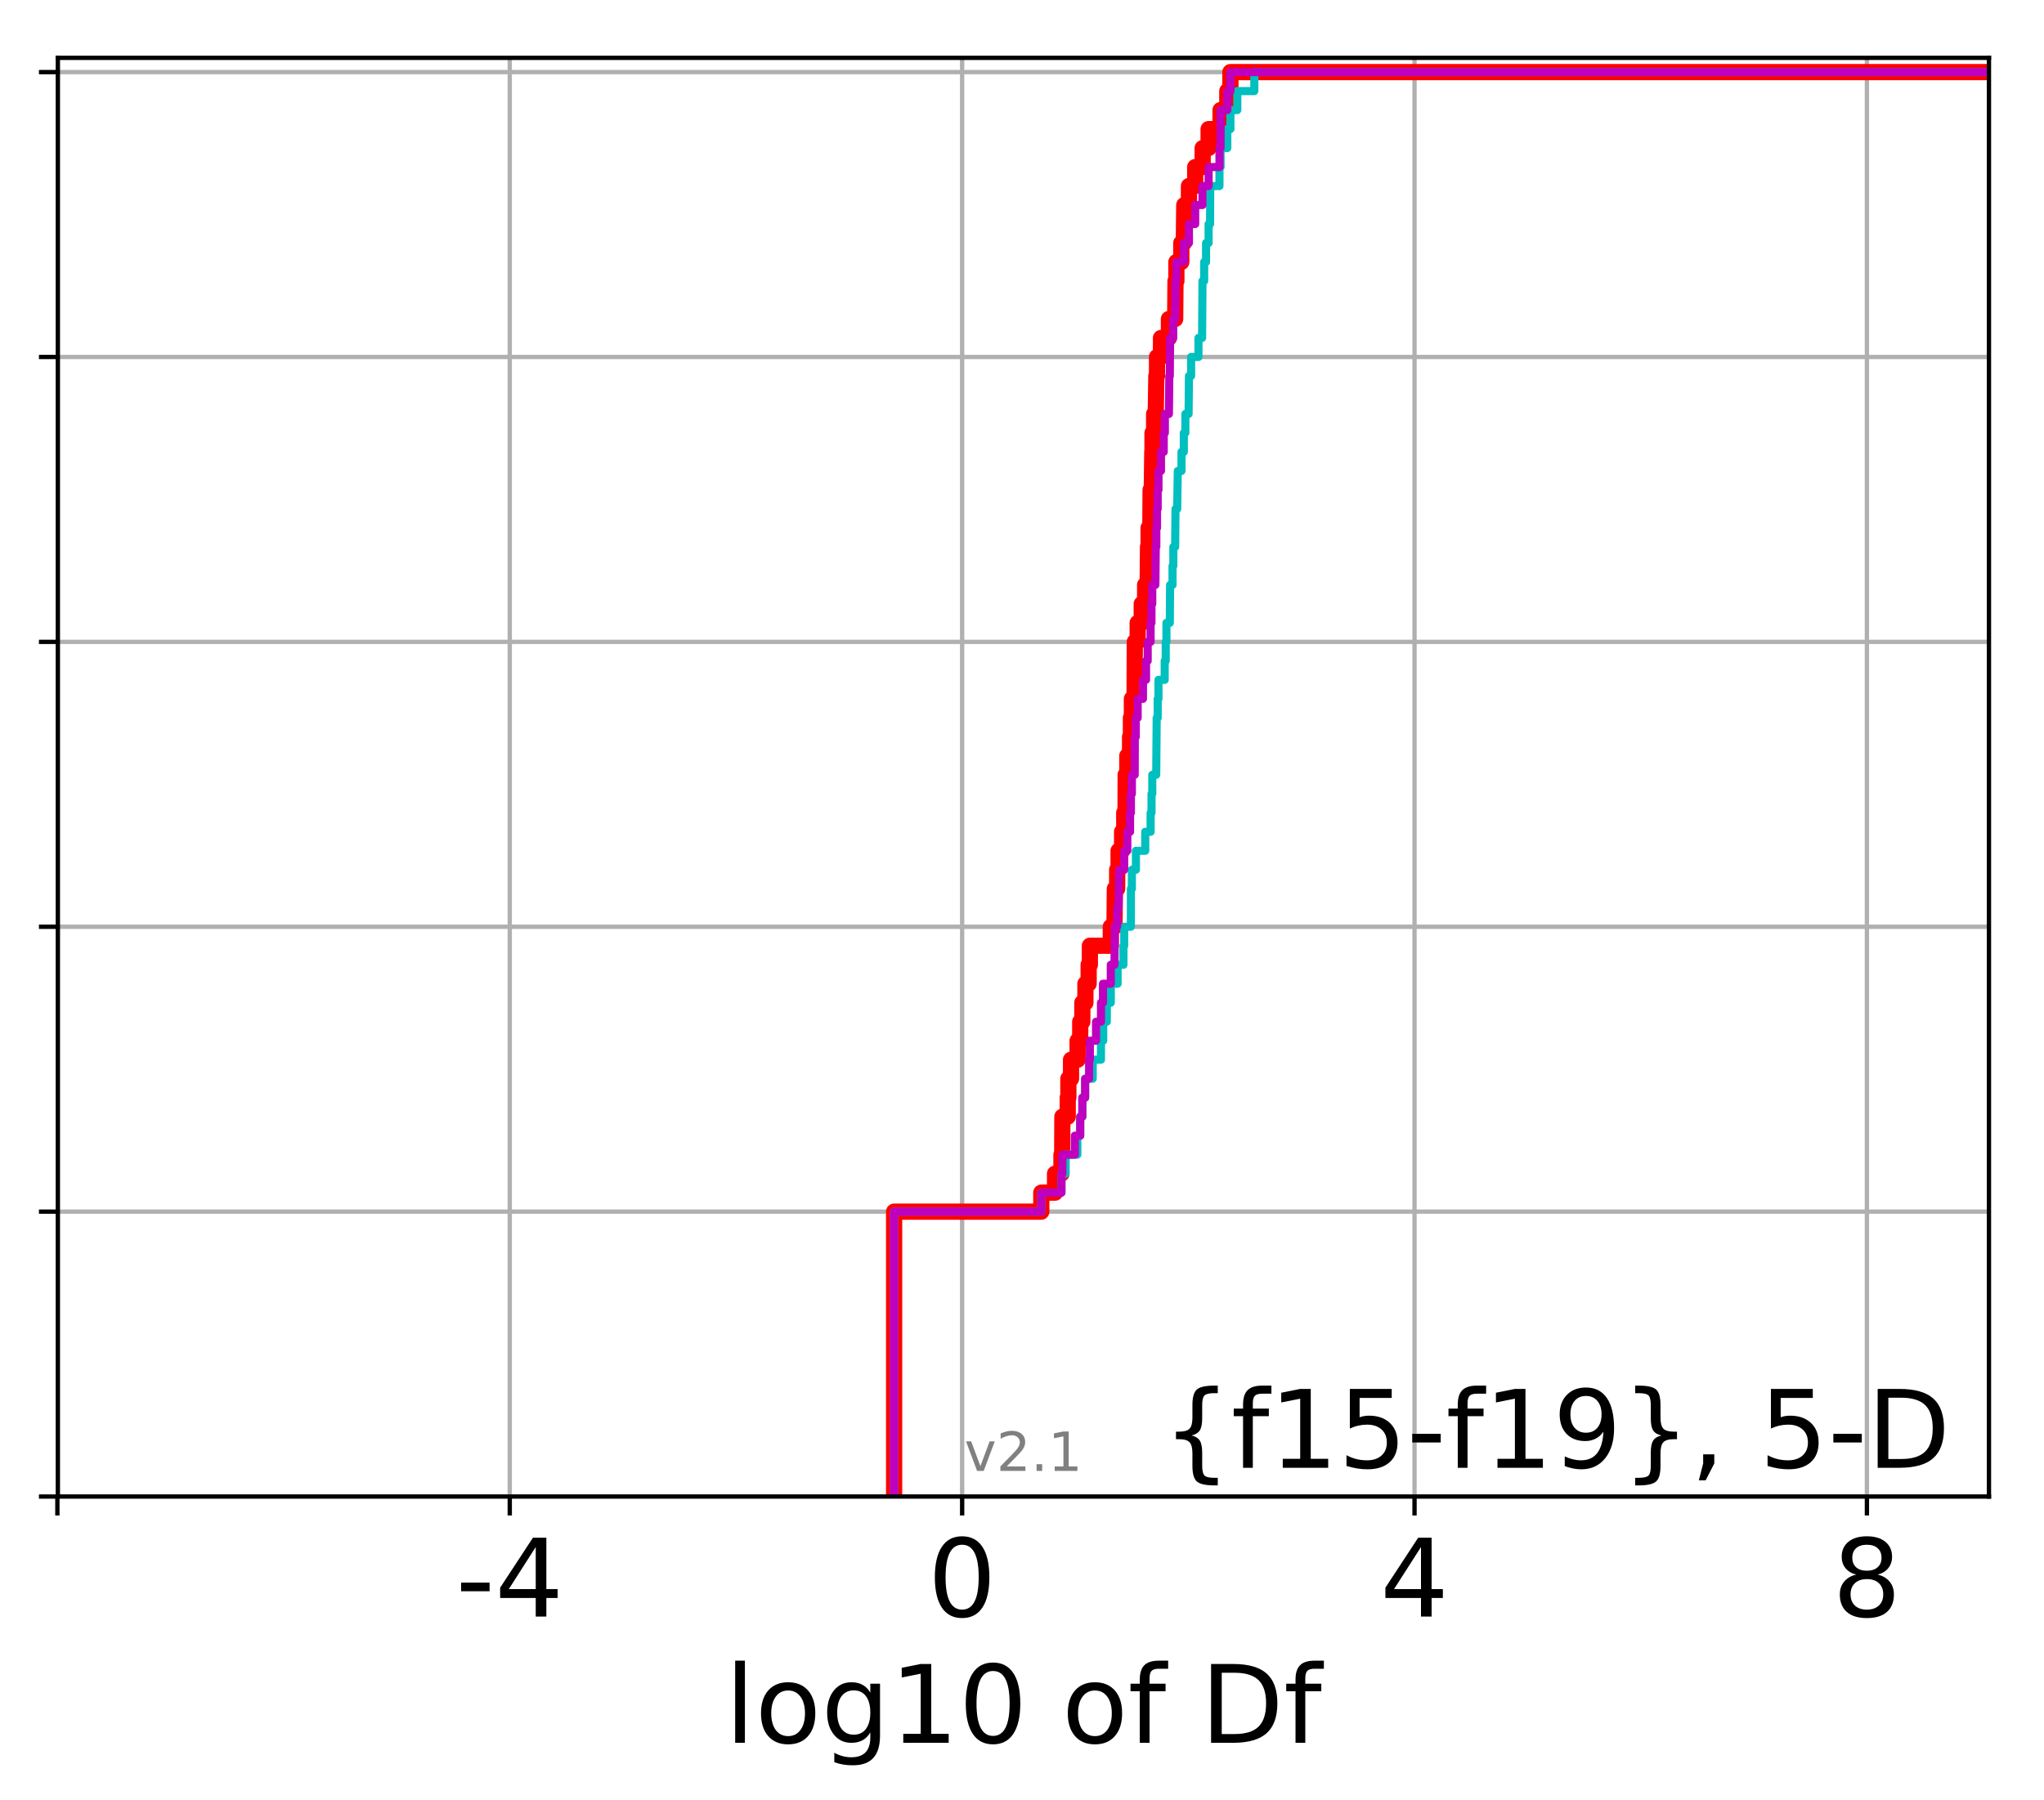 <?xml version="1.0" encoding="utf-8" standalone="no"?>
<!DOCTYPE svg PUBLIC "-//W3C//DTD SVG 1.1//EN"
  "http://www.w3.org/Graphics/SVG/1.1/DTD/svg11.dtd">
<!-- Created with matplotlib (http://matplotlib.org/) -->
<svg height="333pt" version="1.1" viewBox="0 0 378 333" width="378pt" xmlns="http://www.w3.org/2000/svg" xmlns:xlink="http://www.w3.org/1999/xlink">
 <defs>
  <style type="text/css">
*{stroke-linecap:butt;stroke-linejoin:round;}
  </style>
 </defs>
 <g id="figure_1">
  <g id="patch_1">
   <path d="M 0 333.724 
L 378.52 333.724 
L 378.52 0 
L 0 0 
z
" style="fill:#ffffff;"/>
  </g>
  <g id="axes_1">
   <g id="patch_2">
    <path d="M 10.7 276.812 
L 367.82 276.812 
L 367.82 10.7 
L 10.7 10.7 
z
" style="fill:#ffffff;"/>
   </g>
   <g id="matplotlib.axis_1">
    <g id="xtick_1">
     <g id="line2d_1">
      <path clip-path="url(#p559f853015)" d="M 10.61 276.812 
L 10.61 10.7 
" style="fill:none;stroke:#b0b0b0;stroke-linecap:square;stroke-width:0.8;"/>
     </g>
     <g id="line2d_2">
      <defs>
       <path d="M 0 0 
L 0 3.5 
" id="m093b121d6b" style="stroke:#000000;stroke-width:0.8;"/>
      </defs>
      <g>
       <use style="stroke:#000000;stroke-width:0.8;" x="10.61" xlink:href="#m093b121d6b" y="276.812"/>
      </g>
     </g>
    </g>
    <g id="xtick_2">
     <g id="line2d_3">
      <path clip-path="url(#p559f853015)" d="M 94.27 276.812 
L 94.27 10.7 
" style="fill:none;stroke:#b0b0b0;stroke-linecap:square;stroke-width:0.8;"/>
     </g>
     <g id="line2d_4">
      <g>
       <use style="stroke:#000000;stroke-width:0.8;" x="94.27" xlink:href="#m093b121d6b" y="276.812"/>
      </g>
     </g>
     <g id="text_1">
      <!-- -4 -->
      <defs>
       <path d="M 4.891 31.391 
L 31.203 31.391 
L 31.203 23.391 
L 4.891 23.391 
z
" id="DejaVuSans-2d"/>
       <path d="M 37.797 64.312 
L 12.891 25.391 
L 37.797 25.391 
z
M 35.203 72.906 
L 47.609 72.906 
L 47.609 25.391 
L 58.016 25.391 
L 58.016 17.188 
L 47.609 17.188 
L 47.609 0 
L 37.797 0 
L 37.797 17.188 
L 4.891 17.188 
L 4.891 26.703 
z
" id="DejaVuSans-34"/>
      </defs>
      <g transform="translate(84.299 299.009)scale(0.2 -0.2)">
       <use xlink:href="#DejaVuSans-2d"/>
       <use x="36.084" xlink:href="#DejaVuSans-34"/>
      </g>
     </g>
    </g>
    <g id="xtick_3">
     <g id="line2d_5">
      <path clip-path="url(#p559f853015)" d="M 177.93 276.812 
L 177.93 10.7 
" style="fill:none;stroke:#b0b0b0;stroke-linecap:square;stroke-width:0.8;"/>
     </g>
     <g id="line2d_6">
      <g>
       <use style="stroke:#000000;stroke-width:0.8;" x="177.93" xlink:href="#m093b121d6b" y="276.812"/>
      </g>
     </g>
     <g id="text_2">
      <!-- 0 -->
      <defs>
       <path d="M 31.781 66.406 
Q 24.172 66.406 20.328 58.906 
Q 16.5 51.422 16.5 36.375 
Q 16.5 21.391 20.328 13.891 
Q 24.172 6.391 31.781 6.391 
Q 39.453 6.391 43.281 13.891 
Q 47.125 21.391 47.125 36.375 
Q 47.125 51.422 43.281 58.906 
Q 39.453 66.406 31.781 66.406 
M 31.781 74.219 
Q 44.047 74.219 50.516 64.516 
Q 56.984 54.828 56.984 36.375 
Q 56.984 17.969 50.516 8.266 
Q 44.047 -1.422 31.781 -1.422 
Q 19.531 -1.422 13.062 8.266 
Q 6.594 17.969 6.594 36.375 
Q 6.594 54.828 13.062 64.516 
Q 19.531 74.219 31.781 74.219 
" id="DejaVuSans-30"/>
      </defs>
      <g transform="translate(171.567 299.009)scale(0.2 -0.2)">
       <use xlink:href="#DejaVuSans-30"/>
      </g>
     </g>
    </g>
    <g id="xtick_4">
     <g id="line2d_7">
      <path clip-path="url(#p559f853015)" d="M 261.59 276.812 
L 261.59 10.7 
" style="fill:none;stroke:#b0b0b0;stroke-linecap:square;stroke-width:0.8;"/>
     </g>
     <g id="line2d_8">
      <g>
       <use style="stroke:#000000;stroke-width:0.8;" x="261.59" xlink:href="#m093b121d6b" y="276.812"/>
      </g>
     </g>
     <g id="text_3">
      <!-- 4 -->
      <g transform="translate(255.227 299.009)scale(0.2 -0.2)">
       <use xlink:href="#DejaVuSans-34"/>
      </g>
     </g>
    </g>
    <g id="xtick_5">
     <g id="line2d_9">
      <path clip-path="url(#p559f853015)" d="M 345.25 276.812 
L 345.25 10.7 
" style="fill:none;stroke:#b0b0b0;stroke-linecap:square;stroke-width:0.8;"/>
     </g>
     <g id="line2d_10">
      <g>
       <use style="stroke:#000000;stroke-width:0.8;" x="345.25" xlink:href="#m093b121d6b" y="276.812"/>
      </g>
     </g>
     <g id="text_4">
      <!-- 8 -->
      <defs>
       <path d="M 31.781 34.625 
Q 24.75 34.625 20.719 30.859 
Q 16.703 27.094 16.703 20.516 
Q 16.703 13.922 20.719 10.156 
Q 24.75 6.391 31.781 6.391 
Q 38.812 6.391 42.859 10.172 
Q 46.922 13.969 46.922 20.516 
Q 46.922 27.094 42.891 30.859 
Q 38.875 34.625 31.781 34.625 
M 21.922 38.812 
Q 15.578 40.375 12.031 44.719 
Q 8.5 49.078 8.5 55.328 
Q 8.5 64.062 14.719 69.141 
Q 20.953 74.219 31.781 74.219 
Q 42.672 74.219 48.875 69.141 
Q 55.078 64.062 55.078 55.328 
Q 55.078 49.078 51.531 44.719 
Q 48 40.375 41.703 38.812 
Q 48.828 37.156 52.797 32.312 
Q 56.781 27.484 56.781 20.516 
Q 56.781 9.906 50.312 4.234 
Q 43.844 -1.422 31.781 -1.422 
Q 19.734 -1.422 13.25 4.234 
Q 6.781 9.906 6.781 20.516 
Q 6.781 27.484 10.781 32.312 
Q 14.797 37.156 21.922 38.812 
M 18.312 54.391 
Q 18.312 48.734 21.844 45.562 
Q 25.391 42.391 31.781 42.391 
Q 38.141 42.391 41.719 45.562 
Q 45.312 48.734 45.312 54.391 
Q 45.312 60.062 41.719 63.234 
Q 38.141 66.406 31.781 66.406 
Q 25.391 66.406 21.844 63.234 
Q 18.312 60.062 18.312 54.391 
" id="DejaVuSans-38"/>
      </defs>
      <g transform="translate(338.887 299.009)scale(0.2 -0.2)">
       <use xlink:href="#DejaVuSans-38"/>
      </g>
     </g>
    </g>
    <g id="text_5">
     <!-- log10 of Df -->
     <defs>
      <path d="M 9.422 75.984 
L 18.406 75.984 
L 18.406 0 
L 9.422 0 
z
" id="DejaVuSans-6c"/>
      <path d="M 30.609 48.391 
Q 23.391 48.391 19.188 42.75 
Q 14.984 37.109 14.984 27.297 
Q 14.984 17.484 19.156 11.844 
Q 23.344 6.203 30.609 6.203 
Q 37.797 6.203 41.984 11.859 
Q 46.188 17.531 46.188 27.297 
Q 46.188 37.016 41.984 42.703 
Q 37.797 48.391 30.609 48.391 
M 30.609 56 
Q 42.328 56 49.016 48.375 
Q 55.719 40.766 55.719 27.297 
Q 55.719 13.875 49.016 6.219 
Q 42.328 -1.422 30.609 -1.422 
Q 18.844 -1.422 12.172 6.219 
Q 5.516 13.875 5.516 27.297 
Q 5.516 40.766 12.172 48.375 
Q 18.844 56 30.609 56 
" id="DejaVuSans-6f"/>
      <path d="M 45.406 27.984 
Q 45.406 37.75 41.375 43.109 
Q 37.359 48.484 30.078 48.484 
Q 22.859 48.484 18.828 43.109 
Q 14.797 37.75 14.797 27.984 
Q 14.797 18.266 18.828 12.891 
Q 22.859 7.516 30.078 7.516 
Q 37.359 7.516 41.375 12.891 
Q 45.406 18.266 45.406 27.984 
M 54.391 6.781 
Q 54.391 -7.172 48.188 -13.984 
Q 42 -20.797 29.203 -20.797 
Q 24.469 -20.797 20.266 -20.094 
Q 16.062 -19.391 12.109 -17.922 
L 12.109 -9.188 
Q 16.062 -11.328 19.922 -12.344 
Q 23.781 -13.375 27.781 -13.375 
Q 36.625 -13.375 41.016 -8.766 
Q 45.406 -4.156 45.406 5.172 
L 45.406 9.625 
Q 42.625 4.781 38.281 2.391 
Q 33.938 0 27.875 0 
Q 17.828 0 11.672 7.656 
Q 5.516 15.328 5.516 27.984 
Q 5.516 40.672 11.672 48.328 
Q 17.828 56 27.875 56 
Q 33.938 56 38.281 53.609 
Q 42.625 51.219 45.406 46.391 
L 45.406 54.688 
L 54.391 54.688 
z
" id="DejaVuSans-67"/>
      <path d="M 12.406 8.297 
L 28.516 8.297 
L 28.516 63.922 
L 10.984 60.406 
L 10.984 69.391 
L 28.422 72.906 
L 38.281 72.906 
L 38.281 8.297 
L 54.391 8.297 
L 54.391 0 
L 12.406 0 
z
" id="DejaVuSans-31"/>
      <path id="DejaVuSans-20"/>
      <path d="M 37.109 75.984 
L 37.109 68.5 
L 28.516 68.5 
Q 23.688 68.5 21.797 66.547 
Q 19.922 64.594 19.922 59.516 
L 19.922 54.688 
L 34.719 54.688 
L 34.719 47.703 
L 19.922 47.703 
L 19.922 0 
L 10.891 0 
L 10.891 47.703 
L 2.297 47.703 
L 2.297 54.688 
L 10.891 54.688 
L 10.891 58.5 
Q 10.891 67.625 15.141 71.797 
Q 19.391 75.984 28.609 75.984 
z
" id="DejaVuSans-66"/>
      <path d="M 19.672 64.797 
L 19.672 8.109 
L 31.594 8.109 
Q 46.688 8.109 53.688 14.938 
Q 60.688 21.781 60.688 36.531 
Q 60.688 51.172 53.688 57.984 
Q 46.688 64.797 31.594 64.797 
z
M 9.812 72.906 
L 30.078 72.906 
Q 51.266 72.906 61.172 64.094 
Q 71.094 55.281 71.094 36.531 
Q 71.094 17.672 61.125 8.828 
Q 51.172 0 30.078 0 
L 9.812 0 
z
" id="DejaVuSans-44"/>
     </defs>
     <g transform="translate(134.074 322.365)scale(0.2 -0.2)">
      <use xlink:href="#DejaVuSans-6c"/>
      <use x="27.783" xlink:href="#DejaVuSans-6f"/>
      <use x="88.965" xlink:href="#DejaVuSans-67"/>
      <use x="152.441" xlink:href="#DejaVuSans-31"/>
      <use x="216.064" xlink:href="#DejaVuSans-30"/>
      <use x="279.688" xlink:href="#DejaVuSans-20"/>
      <use x="311.475" xlink:href="#DejaVuSans-6f"/>
      <use x="372.656" xlink:href="#DejaVuSans-66"/>
      <use x="407.861" xlink:href="#DejaVuSans-20"/>
      <use x="439.648" xlink:href="#DejaVuSans-44"/>
      <use x="516.65" xlink:href="#DejaVuSans-66"/>
     </g>
    </g>
   </g>
   <g id="matplotlib.axis_2">
    <g id="ytick_1">
     <g id="line2d_11">
      <path clip-path="url(#p559f853015)" d="M 10.7 276.812 
L 367.82 276.812 
" style="fill:none;stroke:#b0b0b0;stroke-linecap:square;stroke-width:0.8;"/>
     </g>
     <g id="line2d_12">
      <defs>
       <path d="M 0 0 
L -3.5 0 
" id="m0e60c38e74" style="stroke:#000000;stroke-width:0.8;"/>
      </defs>
      <g>
       <use style="stroke:#000000;stroke-width:0.8;" x="10.7" xlink:href="#m0e60c38e74" y="276.812"/>
      </g>
     </g>
    </g>
    <g id="ytick_2">
     <g id="line2d_13">
      <path clip-path="url(#p559f853015)" d="M 10.7 224.117 
L 367.82 224.117 
" style="fill:none;stroke:#b0b0b0;stroke-linecap:square;stroke-width:0.8;"/>
     </g>
     <g id="line2d_14">
      <g>
       <use style="stroke:#000000;stroke-width:0.8;" x="10.7" xlink:href="#m0e60c38e74" y="224.117"/>
      </g>
     </g>
    </g>
    <g id="ytick_3">
     <g id="line2d_15">
      <path clip-path="url(#p559f853015)" d="M 10.7 171.421 
L 367.82 171.421 
" style="fill:none;stroke:#b0b0b0;stroke-linecap:square;stroke-width:0.8;"/>
     </g>
     <g id="line2d_16">
      <g>
       <use style="stroke:#000000;stroke-width:0.8;" x="10.7" xlink:href="#m0e60c38e74" y="171.421"/>
      </g>
     </g>
    </g>
    <g id="ytick_4">
     <g id="line2d_17">
      <path clip-path="url(#p559f853015)" d="M 10.7 118.726 
L 367.82 118.726 
" style="fill:none;stroke:#b0b0b0;stroke-linecap:square;stroke-width:0.8;"/>
     </g>
     <g id="line2d_18">
      <g>
       <use style="stroke:#000000;stroke-width:0.8;" x="10.7" xlink:href="#m0e60c38e74" y="118.726"/>
      </g>
     </g>
    </g>
    <g id="ytick_5">
     <g id="line2d_19">
      <path clip-path="url(#p559f853015)" d="M 10.7 66.03 
L 367.82 66.03 
" style="fill:none;stroke:#b0b0b0;stroke-linecap:square;stroke-width:0.8;"/>
     </g>
     <g id="line2d_20">
      <g>
       <use style="stroke:#000000;stroke-width:0.8;" x="10.7" xlink:href="#m0e60c38e74" y="66.03"/>
      </g>
     </g>
    </g>
    <g id="ytick_6">
     <g id="line2d_21">
      <path clip-path="url(#p559f853015)" d="M 10.7 13.335 
L 367.82 13.335 
" style="fill:none;stroke:#b0b0b0;stroke-linecap:square;stroke-width:0.8;"/>
     </g>
     <g id="line2d_22">
      <g>
       <use style="stroke:#000000;stroke-width:0.8;" x="10.7" xlink:href="#m0e60c38e74" y="13.335"/>
      </g>
     </g>
    </g>
   </g>
   <g id="line2d_23">
    <path clip-path="url(#p559f853015)" d="M 165.351 276.812 
L 165.351 273.299 
L 165.351 273.299 
L 165.351 273.299 
L 165.351 269.786 
L 165.351 269.786 
L 165.351 269.786 
L 165.351 266.273 
L 165.351 266.273 
L 165.351 266.273 
L 165.351 262.76 
L 165.351 262.76 
L 165.351 262.76 
L 165.351 259.247 
L 165.351 259.247 
L 165.351 259.247 
L 165.351 255.734 
L 165.351 255.734 
L 165.351 255.734 
L 165.351 252.221 
L 165.351 252.221 
L 165.351 252.221 
L 165.351 248.708 
L 165.351 248.708 
L 165.351 248.708 
L 165.351 245.195 
L 165.351 245.195 
L 165.351 245.195 
L 165.351 241.682 
L 165.351 241.682 
L 165.351 241.682 
L 165.351 238.169 
L 165.351 238.169 
L 165.351 238.169 
L 165.351 234.656 
L 165.351 234.656 
L 165.351 234.656 
L 165.351 231.143 
L 165.351 231.143 
L 165.351 231.143 
L 165.351 227.63 
L 165.351 227.63 
L 165.351 227.63 
L 165.351 224.117 
L 192.567 224.117 
L 192.567 220.604 
L 195.109 220.604 
L 195.109 217.09 
L 196.297 217.09 
L 196.297 213.577 
L 196.432 213.577 
L 196.468 206.551 
L 197.456 206.551 
L 197.456 203.038 
L 197.574 203.038 
L 197.574 199.525 
L 198.067 199.525 
L 198.067 196.012 
L 199.285 196.012 
L 199.285 192.499 
L 199.767 192.499 
L 199.767 188.986 
L 200.157 188.986 
L 200.157 185.473 
L 200.724 185.473 
L 200.724 181.96 
L 201.324 181.96 
L 201.324 178.447 
L 201.553 178.447 
L 201.553 174.934 
L 205.422 174.934 
L 205.422 171.421 
L 206.107 171.421 
L 206.169 164.395 
L 206.596 164.395 
L 206.596 160.882 
L 206.859 160.882 
L 206.859 157.369 
L 207.509 157.369 
L 207.509 153.856 
L 207.906 153.856 
L 207.906 150.343 
L 208.148 150.343 
L 208.169 143.317 
L 208.477 143.317 
L 208.477 139.804 
L 208.983 139.804 
L 208.983 136.291 
L 209.142 136.291 
L 209.142 132.778 
L 209.322 132.778 
L 209.322 129.265 
L 209.816 129.265 
L 209.861 118.726 
L 210.392 118.726 
L 210.392 115.213 
L 211.144 115.213 
L 211.144 111.7 
L 211.768 111.7 
L 211.768 108.187 
L 212.244 108.187 
L 212.301 101.161 
L 212.408 101.161 
L 212.408 97.647 
L 212.732 97.647 
L 212.782 90.621 
L 213.002 90.621 
L 213.092 83.595 
L 213.135 83.595 
L 213.135 80.082 
L 213.434 80.082 
L 213.434 76.569 
L 213.737 76.569 
L 213.841 69.543 
L 213.968 69.543 
L 213.968 66.03 
L 214.701 66.03 
L 214.701 62.517 
L 216.17 62.517 
L 216.17 59.004 
L 217.325 59.004 
L 217.385 51.978 
L 217.551 51.978 
L 217.551 48.465 
L 218.456 48.465 
L 218.456 44.952 
L 218.925 44.952 
L 219.009 37.926 
L 219.874 37.926 
L 219.874 34.413 
L 221.031 34.413 
L 221.031 30.9 
L 222.409 30.9 
L 222.409 27.387 
L 223.51 27.387 
L 223.51 23.874 
L 225.718 23.874 
L 225.718 20.361 
L 226.968 20.361 
L 226.968 16.848 
L 227.544 16.848 
L 227.544 13.335 
L 227.544 13.335 
L 367.82 13.335 
L 367.82 13.335 
" style="fill:none;stroke:#ff0000;stroke-linecap:square;stroke-width:3;"/>
   </g>
   <g id="line2d_24">
    <path clip-path="url(#p559f853015)" d="M 165.351 276.812 
L 165.351 273.299 
L 165.351 273.299 
L 165.351 273.299 
L 165.351 269.786 
L 165.351 269.786 
L 165.351 269.786 
L 165.351 266.273 
L 165.351 266.273 
L 165.351 266.273 
L 165.351 262.76 
L 165.351 262.76 
L 165.351 262.76 
L 165.351 259.247 
L 165.351 259.247 
L 165.351 259.247 
L 165.351 255.734 
L 165.351 255.734 
L 165.351 255.734 
L 165.351 252.221 
L 165.351 252.221 
L 165.351 252.221 
L 165.351 248.708 
L 165.351 248.708 
L 165.351 248.708 
L 165.351 245.195 
L 165.351 245.195 
L 165.351 245.195 
L 165.351 241.682 
L 165.351 241.682 
L 165.351 241.682 
L 165.351 238.169 
L 165.351 238.169 
L 165.351 238.169 
L 165.351 234.656 
L 165.351 234.656 
L 165.351 234.656 
L 165.351 231.143 
L 165.351 231.143 
L 165.351 231.143 
L 165.351 227.63 
L 165.351 227.63 
L 165.351 227.63 
L 165.351 224.117 
L 192.567 224.117 
L 192.567 220.604 
L 196.297 220.604 
L 196.297 217.09 
L 197.044 217.09 
L 197.044 213.577 
L 199.235 213.577 
L 199.235 210.064 
L 199.767 210.064 
L 199.767 206.551 
L 200.157 206.551 
L 200.157 203.038 
L 200.678 203.038 
L 200.678 199.525 
L 202.076 199.525 
L 202.076 196.012 
L 203.605 196.012 
L 203.605 192.499 
L 204.019 192.499 
L 204.019 188.986 
L 204.688 188.986 
L 204.688 185.473 
L 205.422 185.473 
L 205.422 181.96 
L 206.681 181.96 
L 206.681 178.447 
L 207.761 178.447 
L 207.761 174.934 
L 207.906 174.934 
L 207.906 171.421 
L 209.131 171.421 
L 209.142 164.395 
L 209.322 164.395 
L 209.322 160.882 
L 210.069 160.882 
L 210.069 157.369 
L 211.793 157.369 
L 211.793 153.856 
L 212.785 153.856 
L 212.785 150.343 
L 212.954 150.343 
L 212.954 146.83 
L 213.092 146.83 
L 213.092 143.317 
L 213.821 143.317 
L 213.906 132.778 
L 214.096 132.778 
L 214.096 129.265 
L 214.24 129.265 
L 214.24 125.752 
L 215.388 125.752 
L 215.388 122.239 
L 215.579 122.239 
L 215.579 118.726 
L 215.713 118.726 
L 215.713 115.213 
L 216.335 115.213 
L 216.388 108.187 
L 216.837 108.187 
L 216.837 104.674 
L 216.987 104.674 
L 216.987 101.161 
L 217.325 101.161 
L 217.385 94.134 
L 217.701 94.134 
L 217.808 87.108 
L 218.496 87.108 
L 218.496 83.595 
L 218.925 83.595 
L 218.925 80.082 
L 219.211 80.082 
L 219.211 76.569 
L 219.808 76.569 
L 219.874 69.543 
L 220.274 69.543 
L 220.274 66.03 
L 221.634 66.03 
L 221.634 62.517 
L 222.305 62.517 
L 222.38 51.978 
L 222.689 51.978 
L 222.689 48.465 
L 223.037 48.465 
L 223.037 44.952 
L 223.51 44.952 
L 223.51 41.439 
L 223.782 41.439 
L 223.808 34.413 
L 225.518 34.413 
L 225.518 30.9 
L 225.718 30.9 
L 225.718 27.387 
L 226.968 27.387 
L 226.968 23.874 
L 227.544 23.874 
L 227.544 20.361 
L 228.818 20.361 
L 228.818 16.848 
L 231.965 16.848 
L 231.965 13.335 
L 231.965 13.335 
L 367.82 13.335 
L 367.82 13.335 
" style="fill:none;stroke:#00bfbf;stroke-linecap:square;stroke-width:1.5;"/>
   </g>
   <g id="line2d_25">
    <path clip-path="url(#p559f853015)" d="M 165.351 276.812 
L 165.351 273.299 
L 165.351 273.299 
L 165.351 273.299 
L 165.351 269.786 
L 165.351 269.786 
L 165.351 269.786 
L 165.351 266.273 
L 165.351 266.273 
L 165.351 266.273 
L 165.351 262.76 
L 165.351 262.76 
L 165.351 262.76 
L 165.351 259.247 
L 165.351 259.247 
L 165.351 259.247 
L 165.351 255.734 
L 165.351 255.734 
L 165.351 255.734 
L 165.351 252.221 
L 165.351 252.221 
L 165.351 252.221 
L 165.351 248.708 
L 165.351 248.708 
L 165.351 248.708 
L 165.351 245.195 
L 165.351 245.195 
L 165.351 245.195 
L 165.351 241.682 
L 165.351 241.682 
L 165.351 241.682 
L 165.351 238.169 
L 165.351 238.169 
L 165.351 238.169 
L 165.351 234.656 
L 165.351 234.656 
L 165.351 234.656 
L 165.351 231.143 
L 165.351 231.143 
L 165.351 231.143 
L 165.351 227.63 
L 165.351 227.63 
L 165.351 227.63 
L 165.351 224.117 
L 192.567 224.117 
L 192.567 220.604 
L 196.297 220.604 
L 196.297 217.09 
L 196.468 217.09 
L 196.468 213.577 
L 198.777 213.577 
L 198.777 210.064 
L 199.767 210.064 
L 199.767 206.551 
L 200.157 206.551 
L 200.157 203.038 
L 200.678 203.038 
L 200.678 199.525 
L 201.407 199.525 
L 201.407 196.012 
L 201.553 196.012 
L 201.553 192.499 
L 202.692 192.499 
L 202.692 188.986 
L 203.605 188.986 
L 203.605 185.473 
L 203.975 185.473 
L 203.975 181.96 
L 205.422 181.96 
L 205.422 178.447 
L 206.107 178.447 
L 206.169 171.421 
L 206.596 171.421 
L 206.596 167.908 
L 206.859 167.908 
L 206.961 160.882 
L 207.906 160.882 
L 207.906 157.369 
L 208.477 157.369 
L 208.477 153.856 
L 208.983 153.856 
L 208.983 150.343 
L 209.142 150.343 
L 209.142 146.83 
L 209.322 146.83 
L 209.322 143.317 
L 209.844 143.317 
L 209.861 136.291 
L 210.043 136.291 
L 210.043 132.778 
L 210.392 132.778 
L 210.392 129.265 
L 211.371 129.265 
L 211.371 125.752 
L 211.941 125.752 
L 211.941 122.239 
L 212.244 122.239 
L 212.244 118.726 
L 212.782 118.726 
L 212.782 115.213 
L 212.942 115.213 
L 212.942 111.7 
L 213.092 111.7 
L 213.092 108.187 
L 213.669 108.187 
L 213.737 101.161 
L 213.841 101.161 
L 213.841 97.647 
L 213.968 97.647 
L 213.968 94.134 
L 214.092 94.134 
L 214.092 90.621 
L 214.24 90.621 
L 214.24 87.108 
L 214.701 87.108 
L 214.701 83.595 
L 215.211 83.595 
L 215.211 80.082 
L 215.42 80.082 
L 215.42 76.569 
L 216.17 76.569 
L 216.244 69.543 
L 216.335 69.543 
L 216.388 62.517 
L 216.958 62.517 
L 216.958 59.004 
L 217.325 59.004 
L 217.385 51.978 
L 217.551 51.978 
L 217.551 48.465 
L 218.925 48.465 
L 218.925 44.952 
L 219.874 44.952 
L 219.874 41.439 
L 221.031 41.439 
L 221.031 37.926 
L 222.376 37.926 
L 222.376 34.413 
L 223.51 34.413 
L 223.51 30.9 
L 225.518 30.9 
L 225.518 27.387 
L 225.718 27.387 
L 225.738 20.361 
L 226.968 20.361 
L 226.968 16.848 
L 227.544 16.848 
L 227.544 13.335 
L 227.544 13.335 
L 367.82 13.335 
L 367.82 13.335 
" style="fill:none;stroke:#bf00bf;stroke-linecap:square;stroke-width:1.5;"/>
   </g>
   <g id="patch_3">
    <path d="M 10.7 276.812 
L 10.7 10.7 
" style="fill:none;stroke:#000000;stroke-linecap:square;stroke-linejoin:miter;stroke-width:0.8;"/>
   </g>
   <g id="patch_4">
    <path d="M 367.82 276.812 
L 367.82 10.7 
" style="fill:none;stroke:#000000;stroke-linecap:square;stroke-linejoin:miter;stroke-width:0.8;"/>
   </g>
   <g id="patch_5">
    <path d="M 10.7 276.812 
L 367.82 276.812 
" style="fill:none;stroke:#000000;stroke-linecap:square;stroke-linejoin:miter;stroke-width:0.8;"/>
   </g>
   <g id="patch_6">
    <path d="M 10.7 10.7 
L 367.82 10.7 
" style="fill:none;stroke:#000000;stroke-linecap:square;stroke-linejoin:miter;stroke-width:0.8;"/>
   </g>
   <g id="text_6">
    <!-- {f15-f19}, 5-D -->
    <defs>
     <path d="M 51.125 -9.281 
L 51.125 -16.312 
L 48.094 -16.312 
Q 35.938 -16.312 31.812 -12.688 
Q 27.688 -9.078 27.688 1.703 
L 27.688 13.375 
Q 27.688 20.75 25.047 23.578 
Q 22.406 26.422 15.484 26.422 
L 12.5 26.422 
L 12.5 33.406 
L 15.484 33.406 
Q 22.469 33.406 25.078 36.203 
Q 27.688 39.016 27.688 46.297 
L 27.688 58.016 
Q 27.688 68.797 31.812 72.391 
Q 35.938 75.984 48.094 75.984 
L 51.125 75.984 
L 51.125 69 
L 47.797 69 
Q 40.922 69 38.812 66.844 
Q 36.719 64.703 36.719 57.812 
L 36.719 45.703 
Q 36.719 38.031 34.5 34.562 
Q 32.281 31.109 26.906 29.891 
Q 32.328 28.562 34.516 25.094 
Q 36.719 21.625 36.719 14.016 
L 36.719 1.906 
Q 36.719 -4.984 38.812 -7.125 
Q 40.922 -9.281 47.797 -9.281 
z
" id="DejaVuSans-7b"/>
     <path d="M 10.797 72.906 
L 49.516 72.906 
L 49.516 64.594 
L 19.828 64.594 
L 19.828 46.734 
Q 21.969 47.469 24.109 47.828 
Q 26.266 48.188 28.422 48.188 
Q 40.625 48.188 47.75 41.5 
Q 54.891 34.812 54.891 23.391 
Q 54.891 11.625 47.562 5.094 
Q 40.234 -1.422 26.906 -1.422 
Q 22.312 -1.422 17.547 -0.641 
Q 12.797 0.141 7.719 1.703 
L 7.719 11.625 
Q 12.109 9.234 16.797 8.062 
Q 21.484 6.891 26.703 6.891 
Q 35.156 6.891 40.078 11.328 
Q 45.016 15.766 45.016 23.391 
Q 45.016 31 40.078 35.438 
Q 35.156 39.891 26.703 39.891 
Q 22.75 39.891 18.812 39.016 
Q 14.891 38.141 10.797 36.281 
z
" id="DejaVuSans-35"/>
     <path d="M 10.984 1.516 
L 10.984 10.5 
Q 14.703 8.734 18.5 7.812 
Q 22.312 6.891 25.984 6.891 
Q 35.75 6.891 40.891 13.453 
Q 46.047 20.016 46.781 33.406 
Q 43.953 29.203 39.594 26.953 
Q 35.25 24.703 29.984 24.703 
Q 19.047 24.703 12.672 31.312 
Q 6.297 37.938 6.297 49.422 
Q 6.297 60.641 12.938 67.422 
Q 19.578 74.219 30.609 74.219 
Q 43.266 74.219 49.922 64.516 
Q 56.594 54.828 56.594 36.375 
Q 56.594 19.141 48.406 8.859 
Q 40.234 -1.422 26.422 -1.422 
Q 22.703 -1.422 18.891 -0.688 
Q 15.094 0.047 10.984 1.516 
M 30.609 32.422 
Q 37.25 32.422 41.125 36.953 
Q 45.016 41.5 45.016 49.422 
Q 45.016 57.281 41.125 61.844 
Q 37.25 66.406 30.609 66.406 
Q 23.969 66.406 20.094 61.844 
Q 16.219 57.281 16.219 49.422 
Q 16.219 41.5 20.094 36.953 
Q 23.969 32.422 30.609 32.422 
" id="DejaVuSans-39"/>
     <path d="M 12.5 -9.281 
L 15.922 -9.281 
Q 22.75 -9.281 24.828 -7.172 
Q 26.906 -5.078 26.906 1.906 
L 26.906 14.016 
Q 26.906 21.625 29.094 25.094 
Q 31.297 28.562 36.719 29.891 
Q 31.297 31.109 29.094 34.562 
Q 26.906 38.031 26.906 45.703 
L 26.906 57.812 
Q 26.906 64.75 24.828 66.875 
Q 22.75 69 15.922 69 
L 12.5 69 
L 12.5 75.984 
L 15.578 75.984 
Q 27.734 75.984 31.812 72.391 
Q 35.891 68.797 35.891 58.016 
L 35.891 46.297 
Q 35.891 39.016 38.516 36.203 
Q 41.156 33.406 48.094 33.406 
L 51.125 33.406 
L 51.125 26.422 
L 48.094 26.422 
Q 41.156 26.422 38.516 23.578 
Q 35.891 20.75 35.891 13.375 
L 35.891 1.703 
Q 35.891 -9.078 31.812 -12.688 
Q 27.734 -16.312 15.578 -16.312 
L 12.5 -16.312 
z
" id="DejaVuSans-7d"/>
     <path d="M 11.719 12.406 
L 22.016 12.406 
L 22.016 4 
L 14.016 -11.625 
L 7.719 -11.625 
L 11.719 4 
z
" id="DejaVuSans-2c"/>
    </defs>
    <g transform="translate(214.978 271.49)scale(0.2 -0.2)">
     <use xlink:href="#DejaVuSans-7b"/>
     <use x="63.623" xlink:href="#DejaVuSans-66"/>
     <use x="98.828" xlink:href="#DejaVuSans-31"/>
     <use x="162.451" xlink:href="#DejaVuSans-35"/>
     <use x="226.074" xlink:href="#DejaVuSans-2d"/>
     <use x="262.158" xlink:href="#DejaVuSans-66"/>
     <use x="297.363" xlink:href="#DejaVuSans-31"/>
     <use x="360.986" xlink:href="#DejaVuSans-39"/>
     <use x="424.609" xlink:href="#DejaVuSans-7d"/>
     <use x="488.232" xlink:href="#DejaVuSans-2c"/>
     <use x="520.02" xlink:href="#DejaVuSans-20"/>
     <use x="551.807" xlink:href="#DejaVuSans-35"/>
     <use x="615.43" xlink:href="#DejaVuSans-2d"/>
     <use x="651.514" xlink:href="#DejaVuSans-44"/>
    </g>
   </g>
   <g id="text_7">
    <!-- v2.1 -->
    <defs>
     <path d="M 2.984 54.688 
L 12.5 54.688 
L 29.594 8.797 
L 46.688 54.688 
L 56.203 54.688 
L 35.688 0 
L 23.484 0 
z
" id="DejaVuSans-76"/>
     <path d="M 19.188 8.297 
L 53.609 8.297 
L 53.609 0 
L 7.328 0 
L 7.328 8.297 
Q 12.938 14.109 22.625 23.891 
Q 32.328 33.688 34.812 36.531 
Q 39.547 41.844 41.422 45.531 
Q 43.312 49.219 43.312 52.781 
Q 43.312 58.594 39.234 62.25 
Q 35.156 65.922 28.609 65.922 
Q 23.969 65.922 18.812 64.312 
Q 13.672 62.703 7.812 59.422 
L 7.812 69.391 
Q 13.766 71.781 18.938 73 
Q 24.125 74.219 28.422 74.219 
Q 39.75 74.219 46.484 68.547 
Q 53.219 62.891 53.219 53.422 
Q 53.219 48.922 51.531 44.891 
Q 49.859 40.875 45.406 35.406 
Q 44.188 33.984 37.641 27.219 
Q 31.109 20.453 19.188 8.297 
" id="DejaVuSans-32"/>
     <path d="M 10.688 12.406 
L 21 12.406 
L 21 0 
L 10.688 0 
z
" id="DejaVuSans-2e"/>
    </defs>
    <g style="fill:#808080;" transform="translate(178.349 272.071)scale(0.1 -0.1)">
     <use xlink:href="#DejaVuSans-76"/>
     <use x="59.18" xlink:href="#DejaVuSans-32"/>
     <use x="122.803" xlink:href="#DejaVuSans-2e"/>
     <use x="154.59" xlink:href="#DejaVuSans-31"/>
    </g>
   </g>
  </g>
 </g>
 <defs>
  <clipPath id="p559f853015">
   <rect height="266.112" width="357.12" x="10.7" y="10.7"/>
  </clipPath>
 </defs>
</svg>
